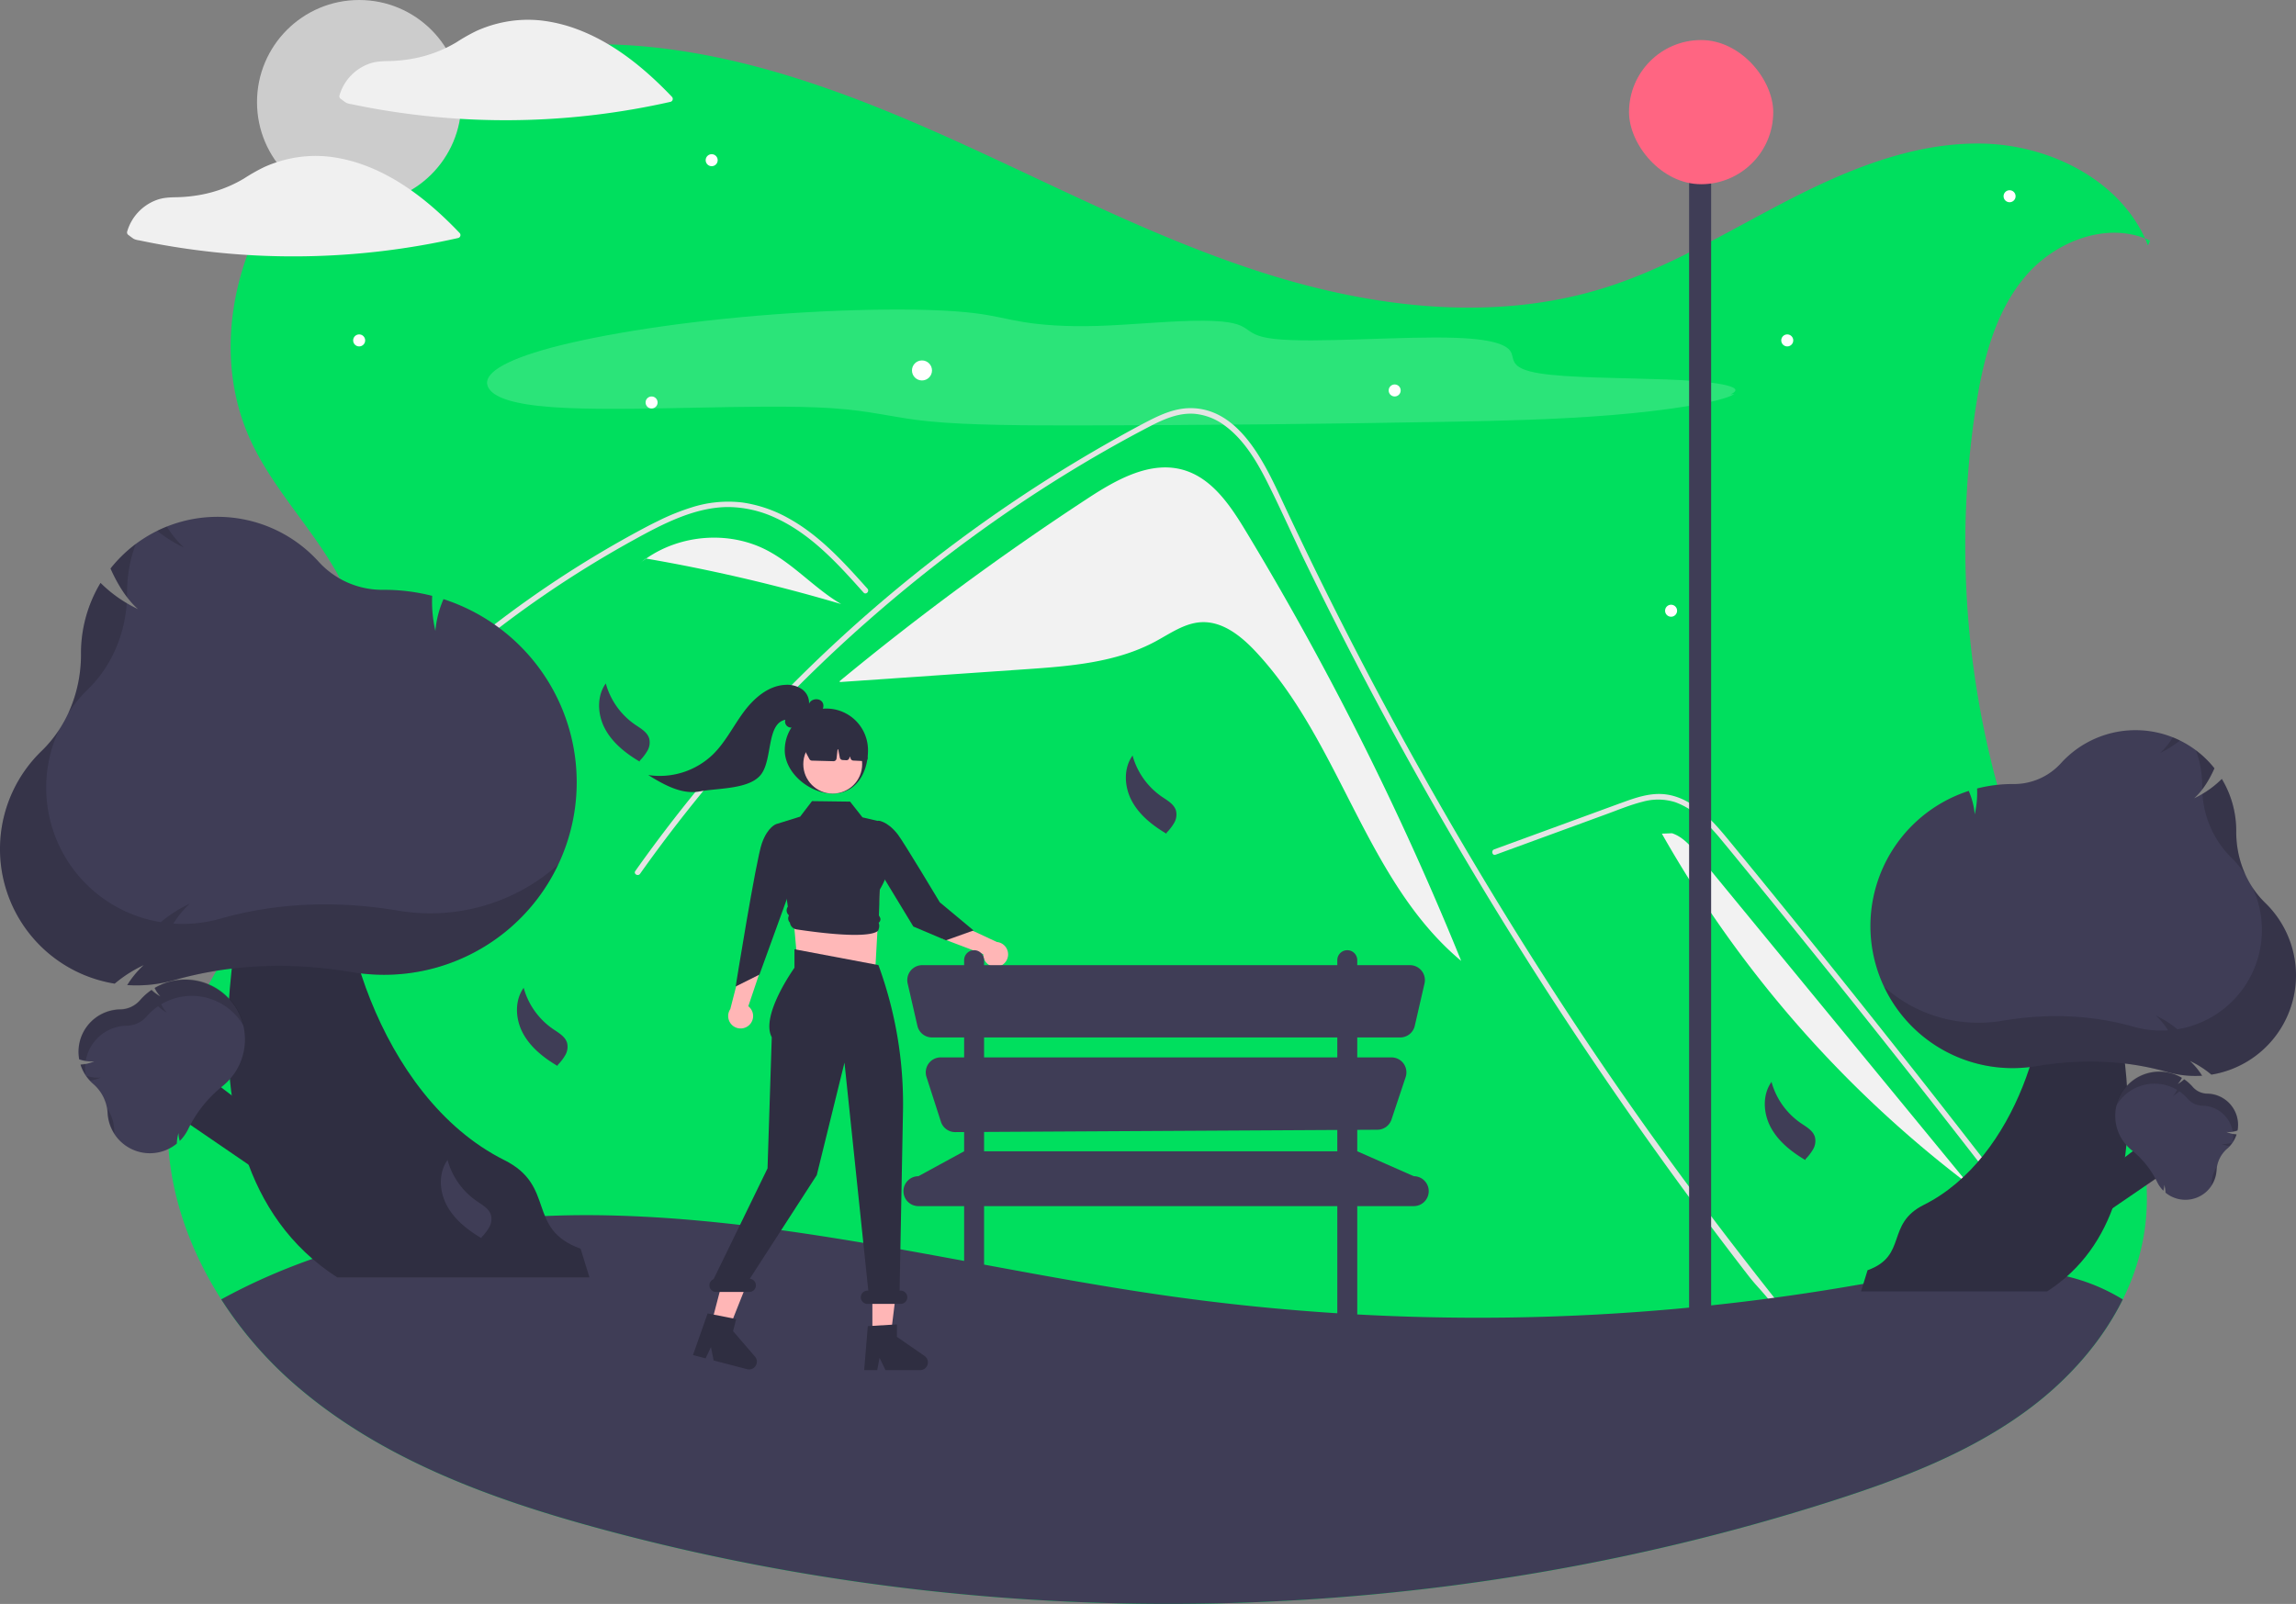 <svg id="f959f89c-f898-4249-a203-56365f3d7108" data-name="Layer 1" xmlns="http://www.w3.org/2000/svg" width="1146.318" height="801.004" viewBox="0 0 1146.318 801.004"><rect x="0" y="0" width="1146.318" height="801.004" fill="#808080" stroke="none"/><path d="M1050.699,514.508a456.249,456.249,0,0,1-37.38-261.87c3.6-23.1,9.44-46.85,24.43-64.79,14.39-17.23,39.35-27.37,60.03-19.29-13.57-29.61-47.76-46.5-80.59-47.33-34.09-.86-66.92,12.5-97.25,28.1-30.33,15.6-59.65,33.81-92.21,43.99-53.5,16.72-111.91,10.34-165.5-6.09-53.58-16.44-103.62-42.47-154.62-65.71-51.01-23.24-104.17-44.03-160.01-48.91-55.84-4.87-115.25,7.89-157.24,45.01s-61.87,101.28-38.27,152.11c14.25,30.7,42.22,54.32,52.04,86.7,12.32,40.65-7.08,83.96-30.41,119.45-23.34,35.49-51.8,69.58-60.47,111.16-8.01,38.38,2.72,78.02,24.05,111.38a197.345,197.345,0,0,0,35.74,41.61c43.09,37.91,98.77,58.15,154.17,73.13,200.27,54.17,416.13,49.29,613.75-13.88,34.99-11.18,69.95-24.43,99.32-46.48,19.16-14.38,35.83-33.02,46.39-54.35a114.106,114.106,0,0,0,11.13-36.18C1104.439,610.178,1072.969,562.058,1050.699,514.508Z" transform="translate(-26.841 -49.498)" fill="#00df5e"/><g opacity="0.17"><path d="M890.75,246.451c9.642-4.204-9.912-6.651-32.096-7.456s-49.021-.76-63.198-3.049c-13.711-2.213-12.701-6.149-13.854-9.715s-6.424-7.222-27.819-8.015c-26.661-.988-70.626,2.814-90.752.532-18.781-2.13-7.617-8.812-35.003-9.068-15.638-.146-35.785,2.057-53.186,2.588-16.336.499-28.422-.534-36.904-1.924s-14.389-3.151-23.934-4.379c-25.061-3.222-74.091-2.139-117.853,1.991s-81.273,10.898-102.429,17.602-27,13.304-22.072,18.901c3.147,3.574,11.199,6.916,30.732,8.352,36.536,2.686,101.584-1.938,139.337.506,21.041,1.362,30.376,4.739,48.838,6.587,19.834,1.985,48.869,2.091,77.397,2.043,59.397-.098,120.314-.708,182.43-1.827,25.945-.467,53.13-1.075,80.738-3.303s55.766-6.526,61.591-10.555" transform="translate(-26.841 -49.498)" fill="#fff"/></g><path d="M1099.259,172.048c-.46-1.18-.96-2.35-1.48-3.49.84.33,1.68.69,2.51,1.08Z" transform="translate(-26.841 -49.498)" fill="#00df5e"/><path d="M648.745,314.584c-7.669-12.684-16.757-26.228-30.99-30.37-16.482-4.796-33.413,4.732-47.775,14.135a1392.157,1392.157,0,0,0-123.893,91.283l.043.492q46.226-3.188,92.451-6.376c22.265-1.535,45.296-3.283,64.972-13.816,7.467-3.997,14.745-9.336,23.206-9.708,10.512-.462,19.677,6.879,26.88,14.549,42.607,45.371,54.937,114.754,102.738,154.616A1516.995,1516.995,0,0,0,648.745,314.584Z" transform="translate(-26.841 -49.498)" fill="#f2f2f2"/><path d="M910.646,699.413c-4.712-5.95-6.637-7.343-11.285-13.348Q842.597,612.649,792.653,534.273q-33.924-53.23-64.483-108.504-14.549-26.278-28.3-52.969-10.67-20.695-20.865-41.638c-1.944-3.988-3.832-7.994-5.711-12.009-4.428-9.442-8.773-18.93-13.439-28.244-5.317-10.616-11.789-21.745-21.553-28.877a29.405,29.405,0,0,0-15.319-5.895c-7.948-.513-15.282,2.769-22.176,6.353-50.439,26.301-97.659,59.276-140.37,96.798A730.778,730.778,0,0,0,346.397,485.878c-1.008,1.439-3.392.064-2.374-1.384q6.009-8.498,12.257-16.813A734.817,734.817,0,0,1,543.88,292.696q18.248-11.826,37.183-22.542c6.362-3.603,12.752-7.16,19.251-10.497,6.371-3.273,13.137-6.215,20.416-6.325,24.77-.385,37.595,27.667,46.405,46.542q4.153,8.911,8.406,17.766,16.075,33.621,33.387,66.628,10.685,20.379,21.837,40.52,34.707,62.718,73.779,122.897c34.506,53.143,68.737,100.089,108.046,149.785C913.671,698.844,911.737,700.806,910.646,699.413Z" transform="translate(-26.841 -49.498)" fill="#e4e4e4"/><path d="M457.991,345.435c-1.439-1.604-2.869-3.209-4.318-4.813-11.422-12.633-23.679-25.118-39.364-32.361a57.11,57.11,0,0,0-23.927-5.546c-8.562.028-16.932,2.273-24.843,5.418-3.74,1.494-7.398,3.19-11.001,4.996-4.116,2.072-8.159,4.281-12.183,6.509q-11.331,6.27-22.368,13.091-21.961,13.572-42.546,29.216-10.671,8.113-20.902,16.758-9.516,8.031-18.646,16.492c-1.302,1.201-3.245-.743-1.944-1.943,1.604-1.494,3.227-2.979,4.85-4.446q6.875-6.215,13.971-12.193,12.939-10.918,26.549-20.993,21.163-15.676,43.783-29.225,11.304-6.765,22.918-12.963c2.338-1.247,4.703-2.466,7.096-3.621a113.114,113.114,0,0,1,16.868-6.866,60.006,60.006,0,0,1,25.476-2.503,66.327,66.327,0,0,1,23.505,8.131c15.401,8.608,27.346,21.919,38.97,34.909C461.108,344.803,459.174,346.755,457.991,345.435Z" transform="translate(-26.841 -49.498)" fill="#e4e4e4"/><path d="M773.552,476.342l36.905-13.498,18.323-6.702c5.968-2.183,11.921-4.667,18.09-6.23a28.539,28.539,0,0,1,16.374.209,37.737,37.737,0,0,1,12.771,7.917,103.639,103.639,0,0,1,10.475,11.186c3.989,4.794,7.92,9.639,11.868,14.467q24.441,29.891,48.563,60.041,24.121,30.15,47.92,60.556,23.857,30.48,47.385,61.216,2.882,3.765,5.76,7.534c1.06,1.388,3.449.02,2.375-1.388q-23.702-31.044-47.735-61.835-24.092-30.864-48.516-61.466-24.424-30.601-49.179-60.937-6.167-7.558-12.354-15.099c-3.48-4.241-6.92-8.527-10.736-12.474-7.005-7.245-15.758-13.648-26.234-13.822-6.16-.102-12.121,1.852-17.844,3.923-6.17,2.232-12.325,4.506-18.486,6.759L782.111,470.292l-9.291,3.398c-1.649.603-.936,3.262.731,2.652Z" transform="translate(-26.841 -49.498)" fill="#e4e4e4"/><path d="M409.452,324.157c-18.754-9.639-42.771-7.751-60.005,4.291A855.845,855.845,0,0,1,446.818,351.174C433.535,343.39,423.145,331.195,409.452,324.157Z" transform="translate(-26.841 -49.498)" fill="#f2f2f2"/><path d="M349.263,328.415,345.652,331.35c1.221-1.027,2.491-1.99,3.795-2.901C349.386,328.438,349.324,328.426,349.263,328.415Z" transform="translate(-26.841 -49.498)" fill="#f2f2f2"/><path d="M874.624,476.477c-3.633-4.422-7.56-9.052-12.994-10.848l-5.073.2a575.436,575.436,0,0,0,153.267,175.221Q942.224,558.763,874.624,476.477Z" transform="translate(-26.841 -49.498)" fill="#f2f2f2"/><path d="M1086.669,698.448c-10.56,21.33-27.23,39.97-46.39,54.35-29.37,22.05-64.33,35.3-99.32,46.48-197.62,63.17-413.48,68.05-613.75,13.88-55.4-14.98-111.08-35.22-154.17-73.13a197.345,197.345,0,0,1-35.74-41.61c57.35-31.52,126.86-43.4,193.19-41.95,95.09,2.08,187.96,27.46,282.16,40.59a1102.669,1102.669,0,0,0,334.04-4.6c38.32-6.43,77.98-14.84,115.49-4.66A95.15,95.15,0,0,1,1086.669,698.448Z" transform="translate(-26.841 -49.498)" fill="#3f3d56"/><circle cx="179.318" cy="51" r="51" fill="#ccc"/><path d="M362.309,97.84C348.812,83.682,333.136,70.765,314.58,63.939a76.715,76.715,0,0,0-15.986-4.017c-.044-.006-.085.003-.129-.001a2.356,2.356,0,0,0-.27-.053,61.539,61.539,0,0,0-22.841,1.379,63.107,63.107,0,0,0-10.635,3.705,93.005,93.005,0,0,0-9.979,5.656A64.908,64.908,0,0,1,232.686,78.835a74.188,74.188,0,0,1-11.844,1.162c-3.447.069-6.698.189-9.964,1.434a23.916,23.916,0,0,0-14.565,15.771,1.551,1.551,0,0,0,.689,1.694c.883.633,1.745,1.351,2.673,1.914a8.339,8.339,0,0,0,2.611.712q2.214.467,4.433.907,8.176,1.62,16.42,2.868,16.681,2.525,33.542,3.558a373.481,373.481,0,0,0,67.51-2.029A374.771,374.771,0,0,0,361.647,100.347,1.514,1.514,0,0,0,362.309,97.84Z" transform="translate(-26.841 -49.498)" fill="#f0f0f0"/><path d="M208.58,131.939a76.715,76.715,0,0,0-15.986-4.017c-.044-.006-.085.003-.129-.001a2.356,2.356,0,0,0-.27-.053,61.539,61.539,0,0,0-22.841,1.379,63.107,63.107,0,0,0-10.635,3.705,93.005,93.005,0,0,0-9.979,5.656,64.908,64.908,0,0,1-22.052,8.227,74.188,74.188,0,0,1-11.844,1.162c-3.447.069-6.698.189-9.964,1.434a23.916,23.916,0,0,0-14.565,15.771,1.551,1.551,0,0,0,.689,1.694c.883.633,1.745,1.351,2.673,1.914a8.339,8.339,0,0,0,2.611.712q2.214.467,4.433.907,8.176,1.62,16.42,2.868,16.681,2.525,33.542,3.558a373.481,373.481,0,0,0,67.51-2.029A374.771,374.771,0,0,0,255.647,168.347a1.514,1.514,0,0,0,.662-2.507C242.812,151.682,227.136,138.765,208.58,131.939Z" transform="translate(-26.841 -49.498)" fill="#f0f0f0"/><polygon points="1047.411 588.142 1074.576 567.518 1087.816 580.759 1043.563 611.042 1047.411 588.142" fill="#2f2e41"/><path d="M1048.916,694.428H955.993l3.259-10.56,0,0c20.199-7.312,8.853-23.03,28.068-32.637,46.997-23.498,65.191-93.62,58.309-121.339l30.798-1.302S1118.959,649.375,1048.916,694.428Z" transform="translate(-26.841 -49.498)" fill="#2f2e41"/><path d="M1128.247,644.789a15.619,15.619,0,0,1-20.183.378l-.06-.05-.002-.078a14.965,14.965,0,0,0-.6-3.819,10.691,10.691,0,0,1-.388,2.644l-.078.29-.209-.215c-.18-.186-.355-.375-.519-.561a15.751,15.751,0,0,1-2.399-3.633,45.916,45.916,0,0,0-12.74-15.88,22.292,22.292,0,0,1-2.673-2.572,22.034,22.034,0,0,1,27.67-33.569l.138.081-.071.142a11.478,11.478,0,0,1-2.048,2.954,14.968,14.968,0,0,0,3.154-2.279l.1-.094.113.078a22.128,22.128,0,0,1,4.029,3.587l.128.147a9.836,9.836,0,0,0,7.284,3.361,15.614,15.614,0,0,1,15.119,18.293l-.018.103-.1.03a13.399,13.399,0,0,1-5.457.681,15.222,15.222,0,0,0,4.861,1.217l.217.017-.069.206a15.604,15.604,0,0,1-4.503,6.79l-.059.052-.063.055a15.333,15.333,0,0,0-5.297,10.643A15.733,15.733,0,0,1,1128.247,644.789Z" transform="translate(-26.841 -49.498)" fill="#3f3d56"/><path d="M1131.089,639.769a15.574,15.574,0,0,1-.176,1.679,15.785,15.785,0,0,0,2.538-7.82c.021-.426.065-.851.125-1.274A14.814,14.814,0,0,0,1131.089,639.769Z" transform="translate(-26.841 -49.498)" opacity="0.15"/><path d="M1136.003,620.789a15.198,15.198,0,0,0,3.884,1.098,15.63,15.63,0,0,0,1.423-1.736A13.244,13.244,0,0,1,1136.003,620.789Z" transform="translate(-26.841 -49.498)" opacity="0.15"/><path d="M1141.727,615.661a15.709,15.709,0,0,1-.111,4.052,15.529,15.529,0,0,0,1.758-3.625l.069-.206-.217-.017A15.095,15.095,0,0,1,1141.727,615.661Z" transform="translate(-26.841 -49.498)" opacity="0.15"/><path d="M1140.282,600.84a15.651,15.651,0,0,0-11.461-5.3,9.836,9.836,0,0,1-7.284-3.361l-.128-.147a22.128,22.128,0,0,0-4.029-3.587l-.113-.078-.1.094a14.968,14.968,0,0,1-3.154,2.279,11.478,11.478,0,0,0,2.048-2.954l.071-.142-.138-.081a22.018,22.018,0,0,0-32.621,14.254,22.022,22.022,0,0,1,30.259-8.113l.138.081-.071.142a11.478,11.478,0,0,1-2.048,2.954,14.968,14.968,0,0,0,3.154-2.279l.1-.094.113.078a22.129,22.129,0,0,1,4.029,3.587l.128.147a9.836,9.836,0,0,0,7.284,3.361,15.617,15.617,0,0,1,15.103,12.835,18.927,18.927,0,0,0,2.26-.55l.1-.03.018-.103A15.554,15.554,0,0,0,1140.282,600.84Z" transform="translate(-26.841 -49.498)" opacity="0.15"/><path d="M1173.159,536.541a50.291,50.291,0,0,1-42.007,49.6l-.248.041-.192-.16a48.186,48.186,0,0,0-10.51-6.672,34.423,34.423,0,0,1,5.566,6.56l.535.805-.965.046c-.833.041-1.66.061-2.459.061a50.716,50.716,0,0,1-13.884-1.925c-20.517-5.837-42.55-6.836-65.486-2.967a71.779,71.779,0,0,1-11.901.993A70.948,70.948,0,0,1,1009.287,444.637l.488-.161.193.476a36.957,36.957,0,0,1,2.787,11.233,48.196,48.196,0,0,0,1.198-12.471l-.015-.443.43-.108a71.249,71.249,0,0,1,17.241-2.115l.629.003a31.672,31.672,0,0,0,23.616-10.462,50.276,50.276,0,0,1,76.38,2.346l.212.262-.14.307c-2.938,6.475-6.138,11.192-9.958,14.641a49.013,49.013,0,0,0,13.28-9.163l.502-.487.352.605A50.242,50.242,0,0,1,1143.32,464.428l-.001.254c-.001.09-.001.18-.001.269,0,13.613,5.264,26.516,14.467,35.439A50.66,50.66,0,0,1,1173.159,536.541Z" transform="translate(-26.841 -49.498)" fill="#3f3d56"/><g opacity="0.15"><path d="M1111.689,417.717a35.519,35.519,0,0,1-6.335,7.772,48.889,48.889,0,0,0,9.898-6.186Q1113.502,418.44,1111.689,417.717Z" transform="translate(-26.841 -49.498)"/><path d="M1140.793,477.733a50.482,50.482,0,0,1,7.23,8.808,51.393,51.393,0,0,1-4.704-21.59c0-.09,0-.18.001-.269l.001-.254a50.242,50.242,0,0,0-6.84-25.327l-.352-.605-.502.487a49.126,49.126,0,0,1-9.17,6.983A48.972,48.972,0,0,0,1140.793,477.733Z" transform="translate(-26.841 -49.498)"/><path d="M1126.327,441.771l-.001.254c-.001.09-.001.18-.001.269,0,.494.009.986.023,1.477a52.365,52.365,0,0,0,5.956-10.267l.14-.307-.212-.262a50.688,50.688,0,0,0-9.096-8.797A50.356,50.356,0,0,1,1126.327,441.771Z" transform="translate(-26.841 -49.498)"/><path d="M1157.786,500.39a45.459,45.459,0,0,1-6.408-7.797,50.23,50.23,0,0,1-37.218,70.89l-.248.041-.192-.16a48.188,48.188,0,0,0-10.51-6.672,34.423,34.423,0,0,1,5.566,6.56l.535.805-.965.046c-.833.041-1.66.061-2.459.061a50.715,50.715,0,0,1-13.884-1.925c-20.517-5.837-42.55-6.836-65.486-2.967a71.779,71.779,0,0,1-11.901.993,70.624,70.624,0,0,1-47.12-17.969,71.011,71.011,0,0,0,64.113,40.626,71.779,71.779,0,0,0,11.901-.993c22.935-3.869,44.968-2.87,65.486,2.967a50.715,50.715,0,0,0,13.884,1.925c.799,0,1.626-.02,2.459-.061l.965-.046-.535-.805a34.423,34.423,0,0,0-5.566-6.56,48.188,48.188,0,0,1,10.51,6.672l.192.16.248-.041a50.254,50.254,0,0,0,26.633-85.75Z" transform="translate(-26.841 -49.498)"/></g><polygon points="134.035 560.973 97.223 533.025 79.28 550.968 139.25 592.007 134.035 560.973" fill="#2f2e41"/><path d="M195.21,687.428h125.927L316.72,673.117l0,0c-27.373-9.909-11.998-31.209-38.036-44.228-63.688-31.844-88.345-126.87-79.019-164.434l-41.736-1.765S100.291,626.374,195.21,687.428Z" transform="translate(-26.841 -49.498)" fill="#2f2e41"/><path d="M80.554,605.252a20.779,20.779,0,0,0-7.178-14.423c-.028-.025-.057-.05-.085-.075l-.08-.07a21.145,21.145,0,0,1-6.103-9.201l-.093-.279.293-.023a20.628,20.628,0,0,0,6.587-1.65,18.157,18.157,0,0,1-7.395-.923l-.136-.041-.024-.14a21.16,21.16,0,0,1,20.489-24.79,13.33,13.33,0,0,0,9.871-4.555l.174-.2a29.987,29.987,0,0,1,5.46-4.861l.154-.106.136.128a20.285,20.285,0,0,0,4.274,3.088,15.554,15.554,0,0,1-2.775-4.003l-.097-.193.187-.109A29.86,29.86,0,0,1,141.708,588.318a30.209,30.209,0,0,1-3.622,3.485,62.224,62.224,0,0,0-17.265,21.52,21.344,21.344,0,0,1-3.251,4.923c-.222.252-.458.508-.703.76l-.283.292-.105-.393a14.487,14.487,0,0,1-.526-3.583,20.28,20.28,0,0,0-.813,5.176l-.003.105-.082.067a21.15,21.15,0,0,1-34.502-15.419Z" transform="translate(-26.841 -49.498)" fill="#3f3d56"/><path d="M83.853,613.357a21.104,21.104,0,0,0,.238,2.275,21.392,21.392,0,0,1-3.439-10.598c-.028-.578-.089-1.153-.17-1.726A20.076,20.076,0,0,1,83.853,613.357Z" transform="translate(-26.841 -49.498)" opacity="0.15"/><path d="M77.193,587.635a20.597,20.597,0,0,1-5.264,1.488,21.18,21.18,0,0,1-1.929-2.353A17.947,17.947,0,0,0,77.193,587.635Z" transform="translate(-26.841 -49.498)" opacity="0.15"/><path d="M69.436,580.686a21.289,21.289,0,0,0,.151,5.491,21.044,21.044,0,0,1-2.382-4.912l-.093-.279.293-.023A20.452,20.452,0,0,0,69.436,580.686Z" transform="translate(-26.841 -49.498)" opacity="0.15"/><path d="M71.394,560.601a21.209,21.209,0,0,1,15.532-7.182,13.33,13.33,0,0,0,9.871-4.555l.174-.2a29.987,29.987,0,0,1,5.46-4.861l.154-.106.136.128a20.284,20.284,0,0,0,4.274,3.088,15.555,15.555,0,0,1-2.775-4.003l-.097-.193.187-.109A29.838,29.838,0,0,1,148.516,561.925a29.843,29.843,0,0,0-41.006-10.994l-.187.109.097.193a15.555,15.555,0,0,0,2.775,4.003,20.284,20.284,0,0,1-4.274-3.088l-.136-.128-.154.106a29.987,29.987,0,0,0-5.46,4.861l-.174.2a13.33,13.33,0,0,1-9.871,4.555A21.163,21.163,0,0,0,69.66,579.135a25.648,25.648,0,0,1-3.063-.745l-.136-.041-.024-.14A21.078,21.078,0,0,1,71.394,560.601Z" transform="translate(-26.841 -49.498)" opacity="0.15"/><path d="M47.675,424.475c12.471-12.093,19.605-29.578,19.605-48.026,0-.121,0-.244-.001-.365l-.001-.344a68.086,68.086,0,0,1,9.269-34.323l.477-.819.68.66a66.421,66.421,0,0,0,17.996,12.417c-5.177-4.675-9.514-11.067-13.495-19.841l-.19-.416.287-.355a68.132,68.132,0,0,1,103.507-3.179,42.921,42.921,0,0,0,32.003,14.178l.853-.004a96.555,96.555,0,0,1,23.364,2.866l.583.146-.021.6a65.313,65.313,0,0,0,1.623,16.9,50.082,50.082,0,0,1,3.777-15.223l.261-.645.661.219a96.146,96.146,0,0,1-30.248,187.398A97.272,97.272,0,0,1,202.538,534.974c-31.081-5.243-60.939-3.89-88.744,4.021a68.728,68.728,0,0,1-18.816,2.609c-1.083,0-2.204-.027-3.333-.082l-1.308-.063L91.064,540.368a46.65,46.65,0,0,1,7.543-8.89,65.3,65.3,0,0,0-14.243,9.041l-.26.217-.337-.055A68.102,68.102,0,0,1,47.675,424.475Z" transform="translate(-26.841 -49.498)" fill="#3f3d56"/><g opacity="0.15"><path d="M110.143,312.44a48.134,48.134,0,0,0,8.585,10.532,66.253,66.253,0,0,1-13.414-8.384Q107.686,313.42,110.143,312.44Z" transform="translate(-26.841 -49.498)"/><path d="M70.702,393.772a68.411,68.411,0,0,0-9.798,11.936,69.646,69.646,0,0,0,6.375-29.258c0-.121,0-.244-.001-.365l-.001-.344a68.087,68.087,0,0,1,9.269-34.323l.477-.819.68.66a66.574,66.574,0,0,0,12.427,9.463C88.972,367.31,82.046,382.772,70.702,393.772Z" transform="translate(-26.841 -49.498)"/><path d="M90.306,345.037l.001.344c.001.121.001.244.001.365,0,.669-.012,1.336-.031,2.002A70.962,70.962,0,0,1,82.205,333.834l-.19-.416.287-.355a68.69,68.69,0,0,1,12.327-11.922A68.241,68.241,0,0,0,90.306,345.037Z" transform="translate(-26.841 -49.498)"/><path d="M47.675,424.475a61.605,61.605,0,0,0,8.684-10.566,68.069,68.069,0,0,0,50.436,96.067l.337.055.26-.217a65.303,65.303,0,0,1,14.243-9.041,46.648,46.648,0,0,0-7.543,8.89l-.726,1.091,1.308.063c1.129.055,2.25.082,3.333.082a68.728,68.728,0,0,0,18.816-2.609c27.805-7.911,57.662-9.263,88.744-4.021a97.273,97.273,0,0,0,16.128,1.346,95.707,95.707,0,0,0,63.855-24.351,96.232,96.232,0,0,1-86.883,55.055A97.272,97.272,0,0,1,202.538,534.974c-31.081-5.243-60.939-3.89-88.744,4.021a68.728,68.728,0,0,1-18.816,2.609c-1.082,0-2.204-.027-3.333-.082l-1.307-.063L91.064,540.368a46.648,46.648,0,0,1,7.543-8.89,65.303,65.303,0,0,0-14.243,9.041l-.26.217-.337-.055A68.102,68.102,0,0,1,47.675,424.475Z" transform="translate(-26.841 -49.498)"/></g><circle cx="460.318" cy="185" r="5" fill="#fff"/><circle cx="834.318" cy="305" r="3" fill="#fff"/><circle cx="892.318" cy="170" r="3" fill="#fff"/><circle cx="355.318" cy="80" r="3" fill="#fff"/><circle cx="325.318" cy="201" r="3" fill="#fff"/><circle cx="179.318" cy="170" r="3" fill="#fff"/><circle cx="696.318" cy="195" r="3" fill="#fff"/><circle cx="1003.318" cy="98" r="3" fill="#fff"/><path d="M328.959,413.563c-3.8-7.035-4.33-16.255.335-22.749a36.838,36.838,0,0,0,14.675,20.599c2.772,1.887,6.051,3.698,6.999,6.914a8.235,8.235,0,0,1-.859,6.044,24.457,24.457,0,0,1-3.795,4.955l-.134.503C339.303,425.754,332.759,420.598,328.959,413.563Z" transform="translate(-26.841 -49.498)" fill="#3f3d56"/><path d="M910.959,612.563c-3.8-7.035-4.33-16.255.335-22.749a36.838,36.838,0,0,0,14.675,20.599c2.772,1.887,6.051,3.698,6.999,6.914a8.235,8.235,0,0,1-.859,6.044,24.457,24.457,0,0,1-3.795,4.955l-.134.503C921.303,624.754,914.759,619.598,910.959,612.563Z" transform="translate(-26.841 -49.498)" fill="#3f3d56"/><path d="M591.959,449.563c-3.8-7.035-4.33-16.255.335-22.749a36.838,36.838,0,0,0,14.675,20.599c2.772,1.887,6.051,3.698,6.999,6.914a8.235,8.235,0,0,1-.859,6.044,24.457,24.457,0,0,1-3.795,4.955l-.134.503C602.303,461.754,595.759,456.598,591.959,449.563Z" transform="translate(-26.841 -49.498)" fill="#3f3d56"/><path d="M287.959,565.563c-3.8-7.035-4.33-16.255.335-22.749a36.838,36.838,0,0,0,14.675,20.599c2.772,1.887,6.051,3.698,6.999,6.914a8.235,8.235,0,0,1-.859,6.044,24.457,24.457,0,0,1-3.795,4.955l-.134.503C298.303,577.754,291.759,572.598,287.959,565.563Z" transform="translate(-26.841 -49.498)" fill="#3f3d56"/><path d="M249.959,651.563c-3.8-7.035-4.33-16.255.335-22.749a36.838,36.838,0,0,0,14.675,20.599c2.772,1.887,6.051,3.698,6.999,6.914a8.235,8.235,0,0,1-.859,6.044,24.457,24.457,0,0,1-3.795,4.955l-.134.503C260.303,663.754,253.759,658.598,249.959,651.563Z" transform="translate(-26.841 -49.498)" fill="#3f3d56"/><rect x="843.318" y="68" width="11" height="589" fill="#3f3d56"/><rect x="813.318" y="20" width="72" height="72" rx="36" fill="#ff6582"/><path d="M418.643,424.139c0,11.478,12.516,21.678,23.993,21.678s17.571-10.201,17.571-21.678a20.782,20.782,0,0,0-41.564,0Z" transform="translate(-26.841 -49.498)" fill="#2f2e41"/><polygon points="398.471 484.489 437.067 483.005 439.294 442.925 394.76 442.925 398.471 484.489" fill="#ffb8b8"/><path d="M400.814,561.493a6.182,6.182,0,0,0-.365-9.473l7.007-20.822-11.038,2.917-4.962,19.326a6.216,6.216,0,0,0,9.357,8.052Z" transform="translate(-26.841 -49.498)" fill="#ffb6b6"/><circle cx="415.758" cy="381.625" r="14.698" fill="#ffb8b8"/><path d="M442.96,429.644l-10.733-.284a1.504,1.504,0,0,1-1.28-.787l-3.588-6.655a1.498,1.498,0,0,1,.396-1.891L441.798,409.047a1.497,1.497,0,0,1,1.256-.28l11.342,2.584a1.499,1.499,0,0,1,1.107,1.043l4.441,15.295a1.499,1.499,0,0,1-1.514,1.916l-5.56-.278a1.507,1.507,0,0,1-1.347-1.028l-.231-.699a.173.173,0,0,0-.338.054,1.5,1.5,0,0,1-1.573,1.498l-1.841-.092a1.495,1.495,0,0,1-1.396-1.205l-.794-3.993a.173.173,0,0,0-.342.014l-.519,4.442a1.492,1.492,0,0,1-1.487,1.325Z" transform="translate(-26.841 -49.498)" fill="#2f2e41"/><path d="M432.252,449.581l19.003.253,6.185,7.853,9.957,2.348,2.588,14.954c1.294,7.476-.08,12.211-3.881,18.778l0,0-.455,12.918.503.914a2.094,2.094,0,0,1-.631,2.723h0a4.277,4.277,0,0,1,.118,2.815l-.245.81s-.708,5.663-40.832-.293a3.956,3.956,0,0,1-3.343-3.399h0a2.954,2.954,0,0,1-.547-3.404l.082-.163-.412-.485a3.177,3.177,0,0,1-.161-3.907h0l-5.767-41.252,11.912-3.71Z" transform="translate(-26.841 -49.498)" fill="#2f2e41"/><path d="M419.169,464.993l-4.757-3.948s-4.23,1.25-7.183,9.581-13.09,71.527-13.09,71.527l11.876-5.938,16.839-46.431Z" transform="translate(-26.841 -49.498)" fill="#2f2e41"/><path d="M524.819,532.274a6.182,6.182,0,0,1-7.091-6.291l-20.541-7.792,9.257-6.682,18.087,8.424a6.216,6.216,0,0,1,.288,12.342Z" transform="translate(-26.841 -49.498)" fill="#ffb6b6"/><path d="M461.881,464.633l3.225-5.274s4.407-.185,9.895,6.744c2.814,3.552,21.049,34.017,21.049,34.017l16.863,14.055-13.806,4.931-16.272-6.903-18.244-30.078Z" transform="translate(-26.841 -49.498)" fill="#2f2e41"/><polygon points="435.555 666.81 444.739 666.81 449.108 631.385 435.553 631.386 435.555 666.81" fill="#ffb6b6"/><polygon points="355.157 661.099 364.044 663.415 377.208 630.238 364.091 626.819 355.157 661.099" fill="#ffb6b6"/><path d="M460.118,711.778l14.518-.867v6.22l13.803,9.533a3.885,3.885,0,0,1-2.208,7.083H468.947l-2.979-6.153-1.163,6.153h-6.517Z" transform="translate(-26.841 -49.498)" fill="#2f2e41"/><path d="M380.131,705.429l14.267,2.824-1.569,6.019,10.952,12.706a3.885,3.885,0,0,1-3.923,6.297L383.133,728.914l-1.331-6.705-2.678,5.66-6.306-1.644Z" transform="translate(-26.841 -49.498)" fill="#2f2e41"/><path d="M383.125,688.319l26.921-55.33,2.114-65.491C406.332,556.677,423.491,532.805,423.491,532.805v-9.245l41.919,7.908v0a201.215,201.215,0,0,1,12.262,73.06L475.982,694.047h.53a3.315,3.315,0,1,1,0,6.631H459.935a3.315,3.315,0,1,1,0-6.631h.427L448.463,580.164l-13.837,56.199L401.189,688.107a3.307,3.307,0,0,1-.265,6.604H384.347a3.312,3.312,0,0,1-1.223-6.391Z" transform="translate(-26.841 -49.498)" fill="#2f2e41"/><path d="M382.758,426.296c6.194-6.059,10.093-14.028,15.223-21.011,5.13-6.983,12.355-13.382,21.011-13.77a13.038,13.038,0,0,1,8.166,2.129,8.305,8.305,0,0,1,3.605,7.367c.914-2.567,4.997-3.145,6.588-.933,1.591,2.212-.257,5.899-2.981,5.948l-.267-1.057a18.249,18.249,0,0,1-11.801,7.836,2.978,2.978,0,0,1-3.355-3.854C409.591,410.807,412.561,428.252,407,436s-21.453,6.996-30.829,8.735c-9.055,1.68-17.859-3.348-25.699-8.178A38.272,38.272,0,0,0,382.758,426.296Z" transform="translate(-26.841 -49.498)" fill="#2f2e41"/><path d="M732.69,636.904,704.473,624.455V613.753l10.056-.057a7.469,7.469,0,0,0,7.044-5.107l7.064-21.193a7.469,7.469,0,0,0-7.086-9.831H704.473v-9.959H725.913a7.469,7.469,0,0,0,7.279-5.796l4.865-21.163a7.469,7.469,0,0,0-7.279-9.143H704.473v-2.49a4.979,4.979,0,0,0-9.959,0v2.49H518.157v-2.49a4.979,4.979,0,0,0-9.959,0v2.49H487.287a7.469,7.469,0,0,0-7.279,9.143l4.865,21.163a7.469,7.469,0,0,0,7.279,5.796H508.198v9.959H496.513a7.469,7.469,0,0,0-7.109,9.76l7.21,22.377a7.469,7.469,0,0,0,7.151,5.178l4.432-.025V624.455l-22.823,12.449a7.469,7.469,0,0,0-7.469,7.469v0a7.469,7.469,0,0,0,7.469,7.469H508.198v54.774a4.979,4.979,0,0,0,9.959,0V651.842H694.514v54.774a4.979,4.979,0,0,0,9.959,0V651.842h28.217a7.469,7.469,0,0,0,7.469-7.469v0A7.469,7.469,0,0,0,732.69,636.904Zm-214.533-69.298H694.514v9.959H518.157Zm0,56.849v-9.656l176.357-.991V624.455Z" transform="translate(-26.841 -49.498)" fill="#3f3d56"/></svg>